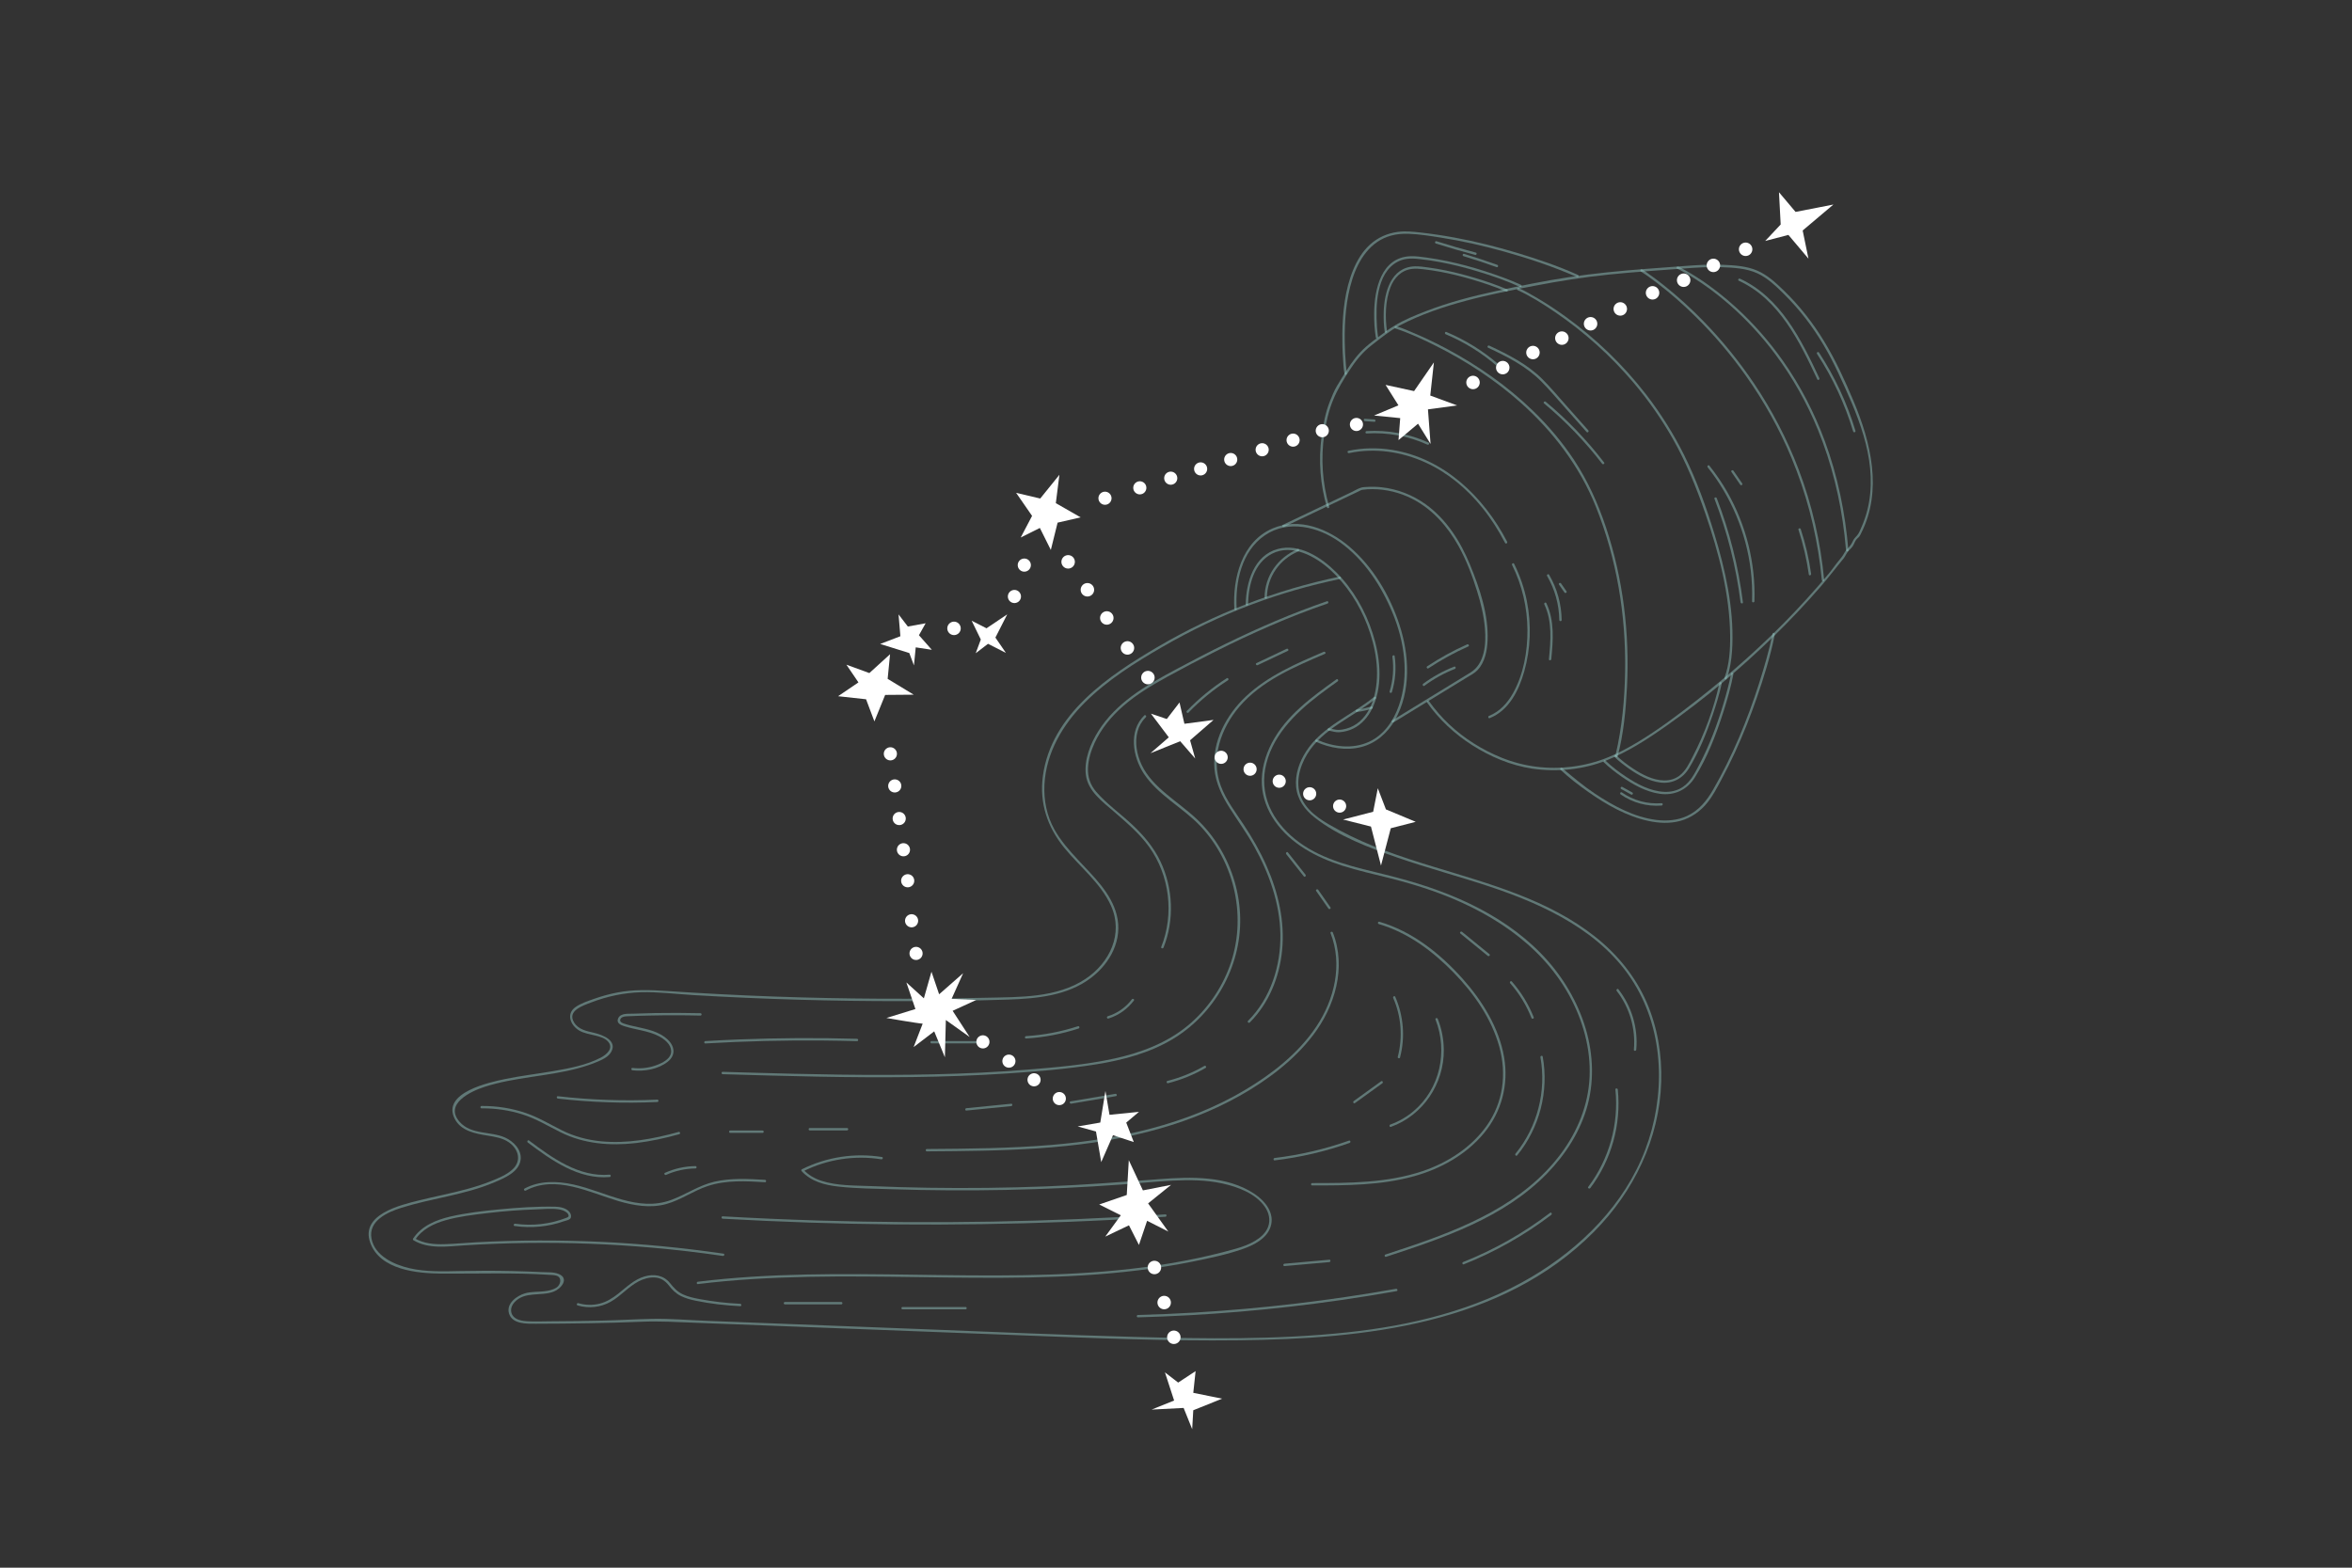 <?xml version="1.0" encoding="UTF-8"?>
<svg id="object" xmlns="http://www.w3.org/2000/svg" viewBox="0 0 1200 800">
  <rect x="0" y="0" width="1200" height="800" fill="#333333" stroke="none"/>
  <defs>
    <style>
      .cls-1 {
        fill: #fff;
      }

      .cls-2 {
        fill: #a1d9d4;
        opacity: .42;
      }
    </style>
  </defs>
  <g>
    <path class="cls-2" d="m636.78,308.44c.15-9.66,2.95-21.17,12.3-25.92,10.23-5.2,22.15,1.43,29.72,8.36,8.38,7.67,14.69,17.52,18.77,28.09,4.35,11.27,6.62,24.04,3.66,35.95-1.23,4.94-3.59,9.78-7.46,13.19-1.99,1.76-4.37,3.06-6.94,3.75-1.3.35-2.7.61-4.05.61-1.59,0-3.13-.56-4.68-.84-.76-.13-1.09,1.03-.32,1.17,1.34.24,2.66.67,4.02.82,1.24.14,2.51-.02,3.73-.23,2.29-.4,4.51-1.24,6.49-2.47,4.04-2.51,6.93-6.49,8.76-10.83,4.87-11.51,3.28-25.19-.41-36.79-3.69-11.6-9.93-22.55-18.55-31.2-7.49-7.52-18.78-14.97-29.91-11.95-12.18,3.31-16.18,17.1-16.34,28.29-.01.78,1.2.78,1.21,0h0Z"/>
    <path class="cls-2" d="m630.96,310.76c-.81-13.59,2.4-29.44,14.39-37.59,11.92-8.11,27.31-4.37,38.27,3.51,12.31,8.84,21.02,22.07,26.79,35.91,6.2,14.88,8.69,32.07,3.27,47.57-2.69,7.69-7.64,14.91-15.23,18.4-8.41,3.86-18.27,2.61-26.5-1.09-.7-.32-1.32.73-.61,1.04,7.26,3.26,15.53,4.7,23.34,2.66,7.41-1.94,13.24-7.12,17-13.68,8.39-14.66,7.4-33.2,2.3-48.76-4.9-14.97-13.52-29.57-25.59-39.84-10.58-9-25.58-15.07-39.16-9.22-15.72,6.76-20.4,25.51-19.48,41.1.05.77,1.26.78,1.21,0h0Z"/>
    <path class="cls-2" d="m692.25,363.34c2.63-.33,5.18-.89,7.72-1.66.74-.23.43-1.39-.32-1.17-2.43.74-4.87,1.3-7.4,1.62-.76.09-.77,1.31,0,1.21h0Z"/>
    <path class="cls-2" d="m662.12,280.22c-10.12,4.22-16.82,13.65-16.94,24.68,0,.78,1.2.78,1.21,0,.12-10.45,6.44-19.51,16.05-23.52.71-.3.4-1.47-.32-1.17h0Z"/>
    <path class="cls-2" d="m655.17,268.86c12.7-6.05,25.4-12.1,38.1-18.15.5-.24,1.02-.57,1.55-.74-.34.11.4-.04.51-.05,1.54-.23,3.35-.32,5-.31,6.98.03,13.94,1.77,20.15,4.93,10.27,5.23,18.08,14.1,23.63,24.06,4.06,7.29,7.06,15.21,9.53,23.17,1.91,6.14,3.44,12.47,3.97,18.89.66,7.93-.04,18.04-7.36,22.52-12.92,7.91-25.84,15.82-38.76,23.74-.39.24-.78.48-1.16.71-.66.41-.06,1.45.61,1.04,12.56-7.69,25.12-15.38,37.68-23.08,1.83-1.12,3.85-2.12,5.32-3.72,3.64-3.96,4.79-9.73,5.02-14.93.58-13.26-4.02-26.72-8.97-38.8-4.88-11.92-12.06-23.24-22.66-30.84-6.6-4.73-14.33-7.75-22.41-8.64-2.48-.27-4.99-.35-7.49-.17-.98.07-2.12.07-3.07.37-1.61.5-3.18,1.51-4.7,2.23-3.92,1.87-7.83,3.73-11.75,5.6-7.34,3.5-14.68,6.99-22.03,10.49-.45.21-.89.42-1.34.64-.7.33-.09,1.38.61,1.04h0Z"/>
    <path class="cls-2" d="m728.05,358.45c6.13,8.63,13.92,15.96,22.83,21.67,9.35,5.99,19.97,10.52,31,12.13,12.47,1.82,25.77.51,37.52-4.12,11.04-4.36,21.02-10.83,30.68-17.64,19.39-13.65,37.75-29.1,54.74-45.64,8.43-8.21,16.51-16.77,24.22-25.65,3.98-4.58,7.57-9.4,11.45-14.06.88-1.06,1.3-2.22,2.1-3.32.8-1.1,1.89-1.94,2.66-3.05.7-1.03,1.02-2.27,1.74-3.28.47-.66,1.19-1.1,1.67-1.74.4-.54.69-1.23.99-1.83,10.87-21.67,4.91-46.1-3.99-67.31-4.35-10.35-9.08-20.7-14.9-30.31-5.74-9.48-12.61-18.27-20.58-25.98-4.08-3.95-8.3-7.91-13.58-10.2-5.41-2.36-11.56-2.73-17.38-2.98-6.69-.29-13.33.12-20,.62-6.53.49-13.06.95-19.59,1.46-13.14,1.02-26.26,2.26-39.3,4.24-12.52,1.9-25.01,4.46-37.39,7.15-11.92,2.59-23.75,5.68-35.15,10.07-5.59,2.16-11.33,4.47-16.46,7.6-2.6,1.58-5.05,3.38-7.46,5.23-2.31,1.76-4.69,3.47-6.88,5.39-4.1,3.61-7.36,7.98-10.25,12.59-1.58,2.53-3.22,5.06-4.71,7.64-1.39,2.39-2.43,5-3.46,7.56-2.26,5.58-3.45,11.85-4.26,17.79-.84,6.24-1.04,12.56-.55,18.83.47,5.95,1.56,11.84,3.23,17.58.22.75,1.38.43,1.17-.32-3.49-12-4.34-24.67-2.5-37.03.89-5.96,2.25-12.02,4.56-17.59,2.22-5.35,5.21-10.19,8.35-15.06,3.08-4.79,6.7-9.23,11.23-12.72,4.6-3.55,9.16-7.36,14.32-10.08,10.6-5.57,22.13-9.46,33.67-12.57,11.56-3.12,23.32-5.41,35.07-7.67,12.63-2.43,25.25-4.43,38.05-5.74,12.65-1.3,25.34-2.15,38.03-3.09,6.47-.48,12.91-.9,19.4-.67,6.14.22,12.68.54,18.34,3.16,5.24,2.43,9.5,6.58,13.56,10.59,3.97,3.93,7.68,8.13,11.09,12.55,6.5,8.45,11.9,17.7,16.41,27.36,9.54,20.45,19.89,43.15,15.83,66.31-.49,2.8-1.19,5.57-2.11,8.26-.5,1.46-1.06,2.9-1.68,4.31-.64,1.45-1.27,3.19-2.32,4.4-.82.95-1.53,1.52-2.05,2.67-.61,1.33-1.28,2.45-2.31,3.51-.8.82-1.58,1.69-2.12,2.71-.73,1.35-1.57,2.44-2.57,3.62-1.9,2.22-3.48,4.68-5.35,6.91-1.88,2.24-3.78,4.47-5.71,6.67-3.78,4.33-7.65,8.58-11.6,12.75-15.61,16.47-32.61,31.56-50.48,45.54-9.45,7.39-19.11,14.61-29.37,20.84-4.92,2.98-10.01,5.7-15.33,7.9-5.91,2.45-12.14,4.02-18.49,4.83-12.24,1.57-24.51.03-35.95-4.59-9.87-3.99-19.05-9.74-26.8-17.04-3.78-3.57-7.2-7.5-10.21-11.73-.45-.63-1.5-.03-1.04.61h0Z"/>
    <path class="cls-2" d="m707.66,168.99c-1.03-6.94-.9-15.54,1.74-22.37,1.91-4.95,5.66-8.79,11.11-9.41,1.83-.21,3.64-.04,5.46.16,2.98.33,5.94.78,8.88,1.33,5.17.96,10.28,2.21,15.33,3.68,6.13,1.78,12.42,3.84,18.21,6.34.71.31,1.32-.74.61-1.04-5.07-2.19-10.34-3.98-15.62-5.6-5.2-1.6-10.47-2.98-15.8-4.07-2.9-.59-5.83-1.1-8.76-1.49-2.31-.31-4.67-.68-7.01-.6-12.23.42-15.55,13.3-15.83,23.41-.09,3.33.02,6.71.51,10.01.11.77,1.28.44,1.17-.32h0Z"/>
    <path class="cls-2" d="m776.06,145.36c-6-2.75-12.28-4.98-18.56-7-6.26-2.01-12.61-3.74-19.05-5.09-3.55-.74-7.12-1.36-10.71-1.85-2.69-.36-5.44-.78-8.16-.67-14.98.59-18.39,17.01-18.48,29.16-.03,4.1.18,8.26.84,12.31.12.77,1.29.44,1.17-.32-.51-3.14-.71-6.36-.78-9.54-.14-6.13.28-12.47,2.33-18.3,2.13-6.05,6.43-11,13.04-11.94,2.11-.3,4.21-.16,6.32.06,3.67.38,7.32.94,10.95,1.62,6.33,1.19,12.59,2.77,18.75,4.64,7.36,2.22,14.73,4.75,21.72,7.95.7.32,1.32-.72.61-1.04h0Z"/>
    <path class="cls-2" d="m687.14,190.5c.01.09,0,.02-.02-.19-.04-.32-.08-.63-.11-.95-.13-1.11-.24-2.23-.33-3.34-.34-3.88-.53-7.78-.58-11.68-.14-10.69.64-21.66,3.88-31.91,3.13-9.88,9.22-19.35,19.76-22.2,2.9-.79,5.91-1.04,8.9-.93,5.54.21,11.12,1.1,16.58,1.97,10.96,1.73,21.79,4.18,32.47,7.18,12.32,3.46,24.56,7.54,36.3,12.67.17.08.35.15.52.23.7.32,1.32-.72.61-1.04-9.94-4.5-20.4-8.03-30.83-11.19-10.53-3.19-21.23-5.86-32.06-7.86-5.92-1.09-11.87-1.99-17.85-2.65-3.78-.42-7.52-.76-11.3-.26-5.26.69-10.16,2.88-14.09,6.45-3.86,3.51-6.6,8.09-8.58,12.88-4.23,10.23-5.39,21.66-5.54,32.64-.06,4.44.07,8.88.39,13.31.16,2.23.24,4.56.65,6.77.03.14.04.29.06.44.11.77,1.27.44,1.17-.32h0Z"/>
    <path class="cls-2" d="m823.69,386.24c2.31,2.24,4.9,4.25,7.53,6.09,4.71,3.28,10.1,6.28,15.88,7,6.21.78,11.47-2.04,14.68-7.36,5.09-8.43,8.87-17.73,12.02-27.04,1.78-5.27,3.43-10.64,4.63-16.08.17-.76-1-1.08-1.17-.32-2.82,12.89-7.51,25.74-13.56,37.44-1.83,3.54-3.66,7.51-6.96,9.95-2.24,1.65-4.95,2.39-7.71,2.34-5.72-.11-11.19-2.99-15.86-6.07-3.04-2.01-6.01-4.26-8.63-6.81-.56-.54-1.42.31-.86.86h0Z"/>
    <path class="cls-2" d="m818.29,389.03c2.81,2.69,5.93,5.11,9.12,7.33,5.78,4.03,12.36,7.72,19.43,8.72,7.38,1.04,13.89-1.97,17.86-8.31,6.35-10.13,10.8-21.69,14.44-33.03,2.07-6.46,3.97-13.05,5.25-19.72.15-.76-1.02-1.09-1.17-.32-.95,4.97-2.29,9.88-3.71,14.73-3.22,10.96-7.27,21.74-12.57,31.87-2.16,4.14-4.36,8.61-8.35,11.29-2.82,1.9-6.15,2.64-9.52,2.49-6.99-.32-13.65-3.86-19.38-7.64-3.71-2.45-7.33-5.19-10.54-8.27-.56-.54-1.42.32-.86.86h0Z"/>
    <path class="cls-2" d="m796.2,392.84c4.39,4.13,9.24,7.84,14.16,11.3,9.26,6.5,19.6,12.43,30.77,14.81,5.3,1.13,10.88,1.4,16.15-.04,5.57-1.52,10.35-4.94,13.93-9.44,2.73-3.44,4.78-7.39,6.85-11.24,2.59-4.8,5.02-9.7,7.3-14.66,4.09-8.92,7.71-18.06,10.92-27.34,3.61-10.46,6.95-21.18,9.15-32.05.03-.16.07-.33.1-.49.15-.76-1.01-1.09-1.17-.32-1.72,8.55-4.21,17-6.85,25.31-6,18.81-13.63,37.2-23.49,54.33-3.23,5.61-7.29,10.61-13.28,13.38-4.89,2.26-10.4,2.69-15.7,2.02-11.25-1.42-21.8-7.11-31.12-13.29-5.89-3.91-11.19-8.41-16.62-12.9-.08-.07-.16-.15-.24-.23-.57-.53-1.42.32-.86.86h0Z"/>
    <path class="cls-2" d="m711.95,167.63c7.1,2.32,13.98,5.53,20.64,8.87,15.53,7.78,30.22,17.41,43.22,28.95,16.5,14.64,30.15,32.53,38.39,53.09,10.65,26.6,15.39,55.37,14.94,83.96-.22,14.28-1.57,28.7-4.84,42.63-.05.2-.1.39-.15.58-.2.75.97,1.07,1.17.32,3.04-11.47,4.18-23.67,4.77-35.48,1.38-27.49-1.99-55.34-10.73-81.48-4.04-12.08-9.22-23.64-16.24-34.3-5.96-9.04-12.98-17.36-20.74-24.9-13.17-12.8-28.39-23.45-44.59-32.06-5.46-2.9-11.05-5.58-16.75-7.98-2.72-1.15-5.51-2.43-8.35-3.24-.13-.04-.26-.09-.39-.13-.74-.24-1.06.93-.32,1.17h0Z"/>
    <path class="cls-2" d="m774.32,148.08c6.68,3.03,13,7.07,19.05,11.18,14.88,10.11,28.4,22.26,40.03,35.98,7.54,8.9,14.27,18.49,20.04,28.63,6.89,12.13,12.1,25.02,16.63,38.2,6.83,19.88,12.39,40.92,12.65,62.08.09,7.23-.36,14.71-2.81,21.57-.06.16.05-.1-.05.11-.33.7.71,1.32,1.04.61.62-1.33.99-2.79,1.33-4.21,1.02-4.26,1.46-8.67,1.63-13.05.72-19.19-3.63-38.55-9.18-56.79-4.16-13.66-9.02-27.27-15.38-40.07-5.43-10.93-11.95-21.29-19.4-30.95-11.72-15.19-25.7-28.63-41.25-39.87-5.03-3.64-10.23-7.05-15.61-10.15-2.52-1.45-5.08-2.94-7.73-4.13-.12-.05-.24-.11-.36-.17-.7-.32-1.32.72-.61,1.04h0Z"/>
    <path class="cls-2" d="m837.19,138.58c2.83,1.75,5.52,3.76,8.17,5.77,7.11,5.41,13.81,11.36,20.15,17.64,9.22,9.15,17.66,19.09,25.18,29.68,9.32,13.14,17.24,27.31,23.42,42.19,7.25,17.45,12.14,35.87,14.55,54.62.32,2.52.6,5.04.84,7.56.07.77,1.28.78,1.21,0-1.83-19.31-6.14-38.35-13.04-56.49-5.85-15.38-13.48-30.06-22.65-43.72-7.52-11.2-16.04-21.73-25.42-31.42-6.7-6.93-13.84-13.45-21.42-19.4-2.28-1.79-4.59-3.53-6.96-5.19-1.02-.72-2.13-1.7-3.28-2.2-.05-.02-.09-.06-.14-.09-.66-.41-1.27.64-.61,1.04h0Z"/>
    <path class="cls-2" d="m855.7,137.11c2.66,1.21,5.21,2.74,7.69,4.27,6.67,4.11,12.96,8.85,18.86,14,8.71,7.6,16.6,16.15,23.52,25.41,8.86,11.86,16.16,24.87,21.76,38.57,7.01,17.15,11.41,35.31,13.55,53.7.3,2.58.56,5.16.77,7.75.06.77,1.28.78,1.21,0-1.6-19.02-5.42-37.88-12.05-55.8-5.31-14.38-12.38-28.11-21.19-40.66-6.92-9.86-14.88-19.01-23.76-27.15-6.23-5.72-12.92-10.98-20.03-15.56-2.14-1.38-4.32-2.69-6.55-3.91-.97-.53-2-1.22-3.06-1.58-.05-.02-.09-.04-.13-.06-.7-.32-1.32.72-.61,1.04h0Z"/>
    <path class="cls-2" d="m683.4,294.27c-32.48,6.78-63.59,18.81-92.24,35.56-25.49,14.89-54.93,34.57-59.1,66.39-1.78,13.57,2.31,25.77,10.83,36.28,7.91,9.76,18.59,17.98,23.9,29.61,6.55,14.37-.6,29.3-13.15,37.55-14.61,9.6-33.41,9.12-50.2,9.49-36.23.81-72.48.69-108.69-.61-18.27-.66-36.52-1.61-54.76-2.84-8.49-.57-16.66-.83-25.07.79-3.9.75-7.75,1.8-11.5,3.12-3.26,1.15-7.17,2.38-9.97,4.44-4.66,3.44-2.38,9.08,1.87,11.72,2.63,1.63,5.8,1.98,8.74,2.75,2.06.54,4.46,1.21,5.98,2.8,3.34,3.49-.49,6.8-3.49,8.38-7.36,3.86-16.15,5.5-24.27,6.9-8.14,1.4-16.36,2.35-24.46,4.02-8.02,1.66-32.76,6.96-25.78,20.4,3.22,6.2,10.56,7.49,16.77,8.49,3.75.6,7.66,1.22,10.85,3.45,4.88,3.41,6.58,9.38,1.88,13.75-3.06,2.85-7.39,4.57-11.2,6.1-4,1.61-8.11,2.9-12.27,4.03-8.02,2.18-16.2,3.73-24.26,5.73-9.67,2.4-30.04,7.17-24.92,21.6,4.93,13.9,24.03,15.69,36.41,15.76,18.36.11,36.65-.58,55,.63,1.18.08,2.38.09,3.53.41,3.1.87,2.27,4.79-.06,6.2-1.81,1.1-3.95,1.52-6.02,1.77-3.24.39-6.63.14-9.8,1.03-4.19,1.18-9.74,5.17-8.28,10.22,1.63,5.63,9.09,5.33,13.68,5.32,9.03-.02,18.07-.09,27.1-.25,8.88-.15,17.76-.39,26.64-.76,9.37-.4,18.72.17,28.09.53,18.37.71,36.73,1.41,55.1,2.12,36.67,1.41,73.35,2.83,110.02,4.24,37.36,1.43,74.74,3.02,112.14,2.56,63.45-.77,133.72-7.85,180.83-55.38,20.33-20.52,33.39-47.4,34.29-76.5.43-13.83-1.9-27.81-7.41-40.53-5.72-13.2-14.91-24.47-26.13-33.39-24.02-19.1-54.17-27.14-82.98-35.95-16.33-5-32.67-10.41-47.74-18.56-7.05-3.81-15.28-8.2-18.99-15.68-3.71-7.48-1.55-16.24,2.59-23.06,8.02-13.21,23.45-18.9,34.98-28.37.6-.49-.26-1.35-.86-.86-11.38,9.35-26.42,14.97-34.64,27.77-3.41,5.31-5.7,11.68-5.1,18.06.61,6.49,4.36,11.66,9.36,15.61,12.22,9.67,28.02,15.57,42.6,20.62,15.48,5.35,31.32,9.55,46.86,14.72,28.11,9.36,57.5,23.14,73.6,49.3,15.58,25.31,16.05,57.79,5.66,85.11-10.57,27.8-32.69,49.84-57.95,64.78-28.6,16.92-61.4,24.82-94.19,28.3-35.89,3.81-72.27,3.26-108.3,2.3-36.76-.98-73.5-2.62-110.24-4.04-36.15-1.39-72.3-2.79-108.45-4.18-9.05-.35-18.23-1.18-27.28-1-8.59.17-17.18.71-25.78.9-8.91.2-17.82.31-26.73.35-3.71.02-7.46.19-11.16,0-2-.11-4.19-.35-5.95-1.39-3.27-1.94-3.29-5.58-.93-8.22,5.29-5.91,13.54-2.98,20.16-5.56,3.75-1.46,8.05-6.7,2.5-8.98-2.62-1.08-5.86-.82-8.61-.95-5.13-.25-10.27-.44-15.41-.55-8.94-.2-17.87-.18-26.81.01-8.42.18-17.01.46-25.28-1.44-7.81-1.79-17.73-6.28-19.4-15.11-1.73-9.17,8.27-13.54,15.31-15.75,7.76-2.44,15.73-4.07,23.65-5.87,8.05-1.84,16.1-3.86,23.71-7.1,5.08-2.16,12.68-5.23,13.42-11.61.59-5.09-3.69-9.36-7.99-11.27-7.46-3.3-17.22-1.29-23.11-7.95-8.13-9.2,5.76-15.67,12.77-17.93,7.67-2.47,15.64-3.78,23.59-4.99,7.96-1.21,15.96-2.31,23.75-4.38,3.64-.97,7.24-2.14,10.7-3.64,2.45-1.06,5.28-2.48,6.59-4.97,2.98-5.65-4.42-8.48-8.57-9.49-3.9-.94-8.16-1.62-10.46-5.34-3.71-6.01,4.53-8.61,8.7-10.22,8.05-3.1,16.65-4.95,25.27-5.21,8.96-.27,18.04.92,26.97,1.45,35.44,2.11,70.93,3.13,106.43,3.09,18.04-.02,36.11-.18,54.14-.8,14.57-.5,30.26-1.97,42.26-11.11,9.89-7.53,16.25-19.57,13.07-32.09-2.87-11.3-12-19.78-19.65-28.02-4.47-4.81-8.89-9.78-12.11-15.54-3.9-6.96-5.5-14.89-5.11-22.83.79-16.3,9.34-30.78,20.69-42.07,11.4-11.34,25.33-20.1,39.18-28.13,14.52-8.42,29.7-15.72,45.4-21.65,14.82-5.6,30.06-9.97,45.57-13.21.76-.16.44-1.33-.32-1.17h0Z"/>
    <path class="cls-2" d="m737.61,170.57c9.5,4,18.33,9.48,26.13,16.22.59.51,1.45-.35.86-.86-7.97-6.88-16.96-12.45-26.66-16.53-.72-.3-1.03.87-.32,1.17h0Z"/>
    <path class="cls-2" d="m759.22,177.43c9.86,4.65,19.52,9.49,27.27,17.34,3.91,3.96,7.51,8.23,11.21,12.39,3.93,4.43,7.86,8.86,11.79,13.29.52.58,1.37-.27.86-.86-3.93-4.43-7.86-8.86-11.79-13.29-3.81-4.3-7.53-8.72-11.59-12.78-7.73-7.72-17.35-12.53-27.13-17.14-.7-.33-1.31.71-.61,1.04h0Z"/>
    <path class="cls-2" d="m787.78,205.87c10.97,9.13,20.92,19.44,29.61,30.75.47.61,1.52,0,1.04-.61-8.76-11.4-18.75-21.8-29.8-31-.59-.49-1.45.36-.86.86h0Z"/>
    <path class="cls-2" d="m760.05,366.47c9.9-3.93,14.94-14.27,17.66-23.95,3.25-11.55,3.64-23.86,1.33-35.63-1.31-6.65-3.51-13.09-6.52-19.16-.35-.7-1.39-.09-1.04.61,5.13,10.34,7.79,21.81,7.83,33.35.04,10.84-2,22.48-7.36,32.03-2.8,5-6.79,9.43-12.22,11.58-.72.28-.4,1.45.32,1.17h0Z"/>
    <path class="cls-2" d="m768.95,276.45c-11.94-23.05-32.38-42.68-58.8-46.89-7.37-1.17-14.89-1.05-22.19.5-.76.16-.44,1.33.32,1.17,13.13-2.8,26.93-.74,39.07,4.81,11.38,5.2,21.14,13.41,28.96,23.11,4.48,5.55,8.31,11.59,11.59,17.92.36.69,1.4.08,1.04-.61h0Z"/>
    <path class="cls-2" d="m697.26,221.2c10.64-.65,21.31,1.29,31.02,5.71.7.32,1.32-.72.61-1.04-9.91-4.51-20.76-6.54-31.63-5.87-.77.05-.78,1.26,0,1.21h0Z"/>
    <path class="cls-2" d="m696.41,214.91c1.6.11,3.19.23,4.79.34.78.06.77-1.15,0-1.21-1.6-.11-3.19-.23-4.79-.34-.78-.06-.77,1.15,0,1.21h0Z"/>
    <path class="cls-2" d="m787.92,308.42c4.14,8.72,3.25,18.65,2.34,27.96-.08.77,1.13.77,1.21,0,.93-9.57,1.74-19.63-2.51-28.58-.33-.7-1.38-.09-1.04.61h0Z"/>
    <path class="cls-2" d="m789.33,293.93c3.98,6.84,6.11,14.54,6.23,22.45.01.78,1.22.78,1.21,0-.12-8.11-2.31-16.04-6.39-23.06-.39-.67-1.44-.06-1.04.61h0Z"/>
    <path class="cls-2" d="m795.42,298.34c.92,1.33,1.84,2.66,2.76,3.99.44.64,1.49.03,1.04-.61-.92-1.33-1.84-2.66-2.76-3.99-.44-.64-1.49-.03-1.04.61h0Z"/>
    <path class="cls-2" d="m726.73,349.97c4.79-3.55,10-6.45,15.56-8.62.72-.28.41-1.45-.32-1.17-5.66,2.2-10.97,5.12-15.85,8.74-.62.46-.02,1.51.61,1.04h0Z"/>
    <path class="cls-2" d="m728.78,341.05c6.47-4.29,13.27-8.02,20.36-11.17.71-.32.1-1.36-.61-1.04-7.09,3.15-13.89,6.89-20.36,11.17-.65.43-.04,1.48.61,1.04h0Z"/>
    <path class="cls-2" d="m710.4,335.16c.82,5.94.33,11.94-1.4,17.68-.23.75.94,1.07,1.17.32,1.8-5.96,2.26-12.16,1.4-18.32-.11-.77-1.27-.44-1.17.32h0Z"/>
    <path class="cls-2" d="m874.73,254.56c6.55,16.99,11.04,34.73,13.32,52.8.1.76,1.31.77,1.21,0-2.3-18.18-6.77-36.02-13.36-53.12-.28-.72-1.45-.41-1.17.32h0Z"/>
    <path class="cls-2" d="m895.12,306.8c.64-19.38-4.22-38.81-13.81-55.66-2.7-4.74-5.79-9.25-9.19-13.52-.49-.61-1.34.25-.86.86,11.98,14.99,19.64,33.35,21.96,52.39.64,5.28.87,10.61.69,15.93-.03.78,1.18.78,1.21,0h0Z"/>
    <path class="cls-2" d="m883.38,240.83c1.49,2.17,2.98,4.34,4.48,6.5.44.64,1.49.03,1.04-.61-1.49-2.17-2.98-4.34-4.48-6.5-.44-.64-1.49-.03-1.04.61h0Z"/>
    <path class="cls-2" d="m924.04,292.85c-1.09-7.75-2.86-15.38-5.29-22.83-.24-.74-1.41-.42-1.17.32,2.43,7.44,4.2,15.07,5.29,22.83.11.77,1.27.44,1.17-.32h0Z"/>
    <path class="cls-2" d="m887.15,143.26c20.57,9.51,30.91,30.87,40.04,50.32.33.7,1.37.09,1.04-.61-9.21-19.62-19.72-41.16-40.47-50.75-.7-.32-1.32.72-.61,1.04h0Z"/>
    <path class="cls-2" d="m927.03,180.54c8.01,12.26,14.23,25.61,18.46,39.63.22.74,1.39.43,1.17-.32-4.26-14.12-10.52-27.57-18.58-39.92-.42-.65-1.47-.04-1.04.61h0Z"/>
    <path class="cls-2" d="m732.58,124.27c6.63,2.1,13.32,4.04,20.05,5.8.75.2,1.08-.97.32-1.17-6.73-1.77-13.41-3.7-20.05-5.8-.74-.24-1.06.93-.32,1.17h0Z"/>
    <path class="cls-2" d="m746.68,130.72c5.69,1.73,11.33,3.59,16.92,5.6.73.26,1.05-.91.32-1.17-5.59-2-11.24-3.87-16.92-5.6-.75-.23-1.07.94-.32,1.17h0Z"/>
    <path class="cls-2" d="m827.14,402.64l5.07,2.82c.68.38,1.29-.67.61-1.04-1.69-.94-3.38-1.88-5.07-2.82-.68-.38-1.29.67-.61,1.04h0Z"/>
    <path class="cls-2" d="m826.87,405.41c6.09,4.24,13.49,6.25,20.88,5.67.77-.06.78-1.27,0-1.21-7.21.57-14.34-1.37-20.27-5.5-.64-.45-1.25.6-.61,1.04h0Z"/>
    <path class="cls-2" d="m677.01,306.82c-17.69,6.07-34.88,13.51-51.68,21.73-8.38,4.1-16.67,8.39-24.89,12.8-7.92,4.25-15.86,8.57-23.08,13.96-6.57,4.9-12.52,10.7-16.91,17.66-4.1,6.5-7.42,14.74-6.42,22.56,1.05,8.17,8.34,13.46,14.13,18.49,6.41,5.57,13.04,11.12,18.05,18.05,10.56,14.6,12.91,34.44,6.26,51.15-.29.72.88,1.04,1.17.32,5.59-14.05,4.9-30.26-1.56-43.91-3.46-7.32-8.67-13.43-14.55-18.92-5.97-5.58-12.84-10.44-18.21-16.62-3.03-3.49-4.43-7.58-4.23-12.19.19-4.39,1.55-8.77,3.37-12.74,3.33-7.26,8.52-13.53,14.5-18.77,6.86-6.01,14.74-10.7,22.7-15.08,7.96-4.37,16.01-8.59,24.12-12.67,18.65-9.38,37.77-17.87,57.53-24.65.73-.25.42-1.42-.32-1.17h0Z"/>
    <path class="cls-2" d="m583.76,365.14c-8.03,7.94-5.86,21.06-.16,29.69,7.29,11.02,19.77,17.17,28.72,26.62,17.91,18.88,23.99,47.22,15.03,71.68-4.3,11.73-11.74,22.31-21.37,30.27-10.7,8.85-23.93,13.81-37.36,16.76-14.6,3.21-29.66,4.5-44.53,5.69-15.88,1.28-31.8,2.02-47.72,2.38-31.9.74-63.8,0-95.68-.92-3.98-.11-7.97-.23-11.95-.35-.78-.02-.78,1.19,0,1.21,32.28.95,64.58,1.89,96.88,1.46,16.13-.21,32.25-.77,48.35-1.84,15.1-1,30.29-2.24,45.24-4.64,13.55-2.18,27.13-5.73,39-12.82,10.61-6.33,19.39-15.53,25.43-26.3,6.04-10.76,9.32-23.04,9.11-35.4-.21-12.62-3.88-25.15-10.39-35.96-3.27-5.43-7.27-10.45-11.89-14.79-4.87-4.57-10.34-8.42-15.44-12.72-4.98-4.19-9.77-8.89-12.57-14.86-2.45-5.21-3.61-11.41-2.08-17.04.75-2.78,2.19-5.25,4.24-7.28.55-.55-.3-1.4-.86-.86h0Z"/>
    <path class="cls-2" d="m359.88,532.48c20.07-1.17,40.17-1.68,60.27-1.49,5.7.05,11.4.16,17.1.32.78.02.78-1.19,0-1.21-20.09-.57-40.2-.46-60.28.33-5.7.22-11.39.51-17.08.84-.77.05-.78,1.26,0,1.21h0Z"/>
    <path class="cls-2" d="m356.04,655.27c37.5-4.6,75.35-4.07,113.05-3.54,37.34.52,74.86,1.09,111.99-3.51,9.16-1.13,18.29-2.58,27.34-4.41,8.56-1.73,17.33-3.54,25.58-6.42,5.65-1.97,12.19-5.21,14.24-11.29,2.35-6.98-2.79-13.3-8.29-16.93-14.01-9.25-32.24-8.67-48.26-7.46-19.36,1.47-38.68,2.97-58.08,3.72-19.98.77-39.98,1-59.97.69-9.79-.15-19.59-.43-29.38-.85-8.31-.35-17.2-.1-25.19-2.71-3.53-1.15-6.73-3-9.22-5.77-.04.32-.08.63-.12.95,12.29-6.14,26.35-8.31,39.92-6.14.76.12,1.09-1.04.32-1.17-13.91-2.22-28.25-.03-40.85,6.26-.37.18-.37.68-.12.95,4.79,5.32,11.9,7.12,18.76,7.88,9.03,1,18.23,1.06,27.3,1.35,19.38.63,38.78.74,58.17.35,19.59-.39,39.17-1.31,58.71-2.74,8.84-.65,17.66-1.57,26.51-2.01,8.47-.42,17.07-.36,25.38,1.49,7.71,1.71,16.65,5.03,21.41,11.73,2.16,3.05,3.09,6.84,1.73,10.43-1.18,3.12-3.84,5.41-6.63,7.08-3.02,1.81-6.36,3.03-9.74,3.99-4.35,1.25-8.73,2.37-13.13,3.4-8.94,2.1-17.98,3.79-27.07,5.15-36.35,5.42-73.23,5.39-109.9,4.93-36.97-.46-74.05-1.45-110.92,1.94-4.52.42-9.02.9-13.52,1.45-.76.09-.77,1.3,0,1.21h0Z"/>
    <path class="cls-2" d="m594.58,619.7c-29.39,1.93-58.82,3.17-88.27,3.7-29.35.52-58.71.34-88.05-.54-16.52-.5-33.04-1.22-49.54-2.16-.78-.04-.78,1.17,0,1.21,29.41,1.67,58.85,2.65,88.3,2.92,29.35.26,58.71-.18,88.04-1.32,16.52-.64,33.02-1.51,49.52-2.6.77-.05.78-1.26,0-1.21h0Z"/>
    <path class="cls-2" d="m472.91,587.55c37.68-.27,75.9-.54,112.63-9.95,16.3-4.17,32.22-10.11,46.9-18.37,14.11-7.94,27.66-18.04,37.53-31.01,11.17-14.68,17.04-34.53,10.06-52.33-.28-.72-1.45-.4-1.17.32,6.27,15.99,1.98,33.9-7.34,47.77-9.09,13.53-22.46,24-36.34,32.26-29.81,17.74-64.46,25.15-98.68,28.02-21.15,1.77-42.39,1.93-63.6,2.08-.78,0-.78,1.22,0,1.21h0Z"/>
    <path class="cls-2" d="m637.65,521.77c9.76-9.77,15.1-23.06,16.48-36.68,1.51-14.89-1.98-29.81-8-43.38-3.22-7.26-7.17-14.19-11.56-20.8-4.23-6.38-8.99-12.6-11.7-19.83-5.3-14.15.04-29.5,9.53-40.53,11.33-13.17,27.96-20.2,43.57-26.88.71-.31.1-1.35-.61-1.04-14.08,6.02-28.58,12.25-39.86,22.92-9.82,9.29-17.07,22.85-15.89,36.68.63,7.41,3.9,14.06,7.85,20.24,4.14,6.49,8.65,12.7,12.4,19.44,7.63,13.71,13.14,29.05,13.39,44.88.26,16.09-4.95,32.59-16.48,44.13-.55.55.3,1.41.86.86h0Z"/>
    <path class="cls-2" d="m606.39,363.62c6.05-6.26,12.78-11.78,20.11-16.47.65-.42.05-1.47-.61-1.04-7.41,4.75-14.24,10.34-20.35,16.66-.54.56.31,1.42.86.86h0Z"/>
    <path class="cls-2" d="m641.67,339.42c5.13-2.43,10.25-4.85,15.38-7.28.7-.33.09-1.38-.61-1.04-5.13,2.43-10.25,4.85-15.38,7.28-.7.33-.09,1.38.61,1.04h0Z"/>
    <path class="cls-2" d="m681.89,346.65c-12.54,8.99-25.7,18.46-33,32.47-3.4,6.53-5.48,13.88-5.08,21.29.36,6.65,2.77,13.01,6.55,18.47,8.18,11.79,21.16,18.6,34.52,22.88,7.88,2.52,15.96,4.3,23.98,6.31,7.43,1.86,14.79,4,22.02,6.54,28.11,9.9,55.02,26.59,69.73,53.33,6.96,12.66,11.03,27.09,10.4,41.6-.62,14.34-6.16,27.88-14.71,39.31-18.93,25.31-48.98,37.77-78.01,47.55-3.8,1.28-7.61,2.53-11.42,3.78-.74.24-.42,1.41.32,1.17,29.32-9.61,60.09-19.84,82.14-42.52,9.57-9.84,17.21-21.78,20.74-35.13,3.59-13.6,2.57-28.04-1.84-41.32-4.46-13.46-12.22-25.83-22.14-35.95-10.39-10.61-22.96-18.91-36.31-25.32-13.65-6.55-28.09-11.12-42.76-14.74-15.33-3.78-31.49-7.13-44.43-16.73-5.59-4.15-10.5-9.37-13.75-15.56-3.48-6.63-4.65-14.16-3.36-21.54,2.83-16.22,14.96-28.31,27.53-37.9,3.11-2.37,6.29-4.66,9.47-6.94.63-.45.02-1.5-.61-1.04h0Z"/>
    <path class="cls-2" d="m746.83,645.19c15.95-6.34,30.98-14.83,44.64-25.24.61-.47,0-1.52-.61-1.04-13.56,10.34-28.5,18.81-44.35,25.11-.71.28-.4,1.45.32,1.17h0Z"/>
    <path class="cls-2" d="m811.38,606.27c10.78-14.26,15.86-32.48,14.02-50.26-.08-.77-1.29-.77-1.21,0,1.81,17.6-3.19,35.53-13.86,49.65-.47.62.58,1.22,1.04.61h0Z"/>
    <path class="cls-2" d="m834.83,535.66c.99-11.02-2.32-22.09-9.11-30.82-.48-.61-1.33.25-.86.86,6.59,8.48,9.71,19.28,8.75,29.96-.07.78,1.14.77,1.21,0h0Z"/>
    <path class="cls-2" d="m703.45,471.55c14.84,4.32,27.49,13.8,38.16,24.74,10.39,10.64,19.36,23.47,23.36,37.94,3.82,13.86,1.94,28.4-6.44,40.23-7.87,11.1-20,18.9-32.78,23.19-18.08,6.06-37.4,6.08-56.25,6.08-.78,0-.78,1.21,0,1.21,17.4,0,35.13-.02,52.02-4.73,13.55-3.77,26.5-10.95,35.56-21.89,9.05-10.92,12.72-24.79,10.33-38.77-2.59-15.12-11.12-28.83-21.2-40.13-11.45-12.83-25.7-24.17-42.43-29.04-.75-.22-1.07.95-.32,1.17h0Z"/>
    <path class="cls-2" d="m650.34,592.15c13.03-1.57,25.85-4.54,38.23-8.91.73-.26.42-1.43-.32-1.17-12.27,4.33-24.98,7.31-37.91,8.86-.76.09-.77,1.3,0,1.21h0Z"/>
    <path class="cls-2" d="m709.67,575.04c16.4-5.91,27.12-21.98,26.97-39.32-.05-5.4-1.1-10.76-3.08-15.78-.28-.72-1.45-.4-1.17.32,6.42,16.32,2.31,35.39-11.23,46.8-3.5,2.95-7.51,5.26-11.82,6.81-.73.26-.41,1.43.32,1.17h0Z"/>
    <path class="cls-2" d="m691.29,562.92c4.66-3.37,9.32-6.74,13.98-10.11.62-.45.02-1.5-.61-1.04-4.66,3.37-9.32,6.74-13.98,10.11-.62.45-.02,1.5.61,1.04h0Z"/>
    <path class="cls-2" d="m714.31,539.62c2.69-10.29,1.81-21.22-2.45-30.96-.31-.71-1.35-.1-1.04.61,4.13,9.43,4.93,20.07,2.33,30.03-.2.75.97,1.08,1.17.32h0Z"/>
    <path class="cls-2" d="m712.24,657.69c-33.91,6.02-68.17,10.07-102.55,12.11-9.7.57-19.4.98-29.11,1.24-.78.02-.78,1.23,0,1.21,34.54-.91,69.02-3.83,103.21-8.76,9.61-1.39,19.21-2.93,28.77-4.63.76-.14.44-1.3-.32-1.17h0Z"/>
    <path class="cls-2" d="m655.35,646.09c7.62-.68,15.25-1.36,22.87-2.04.77-.07.78-1.28,0-1.21-7.62.68-15.25,1.36-22.87,2.04-.77.07-.78,1.28,0,1.21h0Z"/>
    <path class="cls-2" d="m774.07,589.59c11.42-13.94,16.25-32.65,13.03-50.38-.14-.76-1.3-.44-1.17.32,3.14,17.27-1.6,35.62-12.72,49.2-.49.6.36,1.46.86.86h0Z"/>
    <path class="cls-2" d="m782.52,519.13c-2.65-6.69-6.41-12.84-11.16-18.24-.51-.59-1.37.27-.86.86,4.6,5.24,8.27,11.22,10.84,17.71.28.71,1.45.4,1.17-.32h0Z"/>
    <path class="cls-2" d="m759.93,486.92c-4.66-3.8-9.31-7.6-13.97-11.39-.6-.49-1.46.36-.86.86,4.66,3.8,9.31,7.6,13.97,11.39.6.49,1.46-.36.86-.86h0Z"/>
    <path class="cls-2" d="m493.06,566.72c7.62-.76,15.24-1.52,22.86-2.27.77-.08.78-1.29,0-1.21-7.62.76-15.24,1.52-22.86,2.27-.77.08-.78,1.29,0,1.21h0Z"/>
    <path class="cls-2" d="m546.54,563.21c7.61-1.28,15.22-2.56,22.82-3.85.77-.13.44-1.3-.32-1.17-7.61,1.28-15.22,2.56-22.82,3.85-.77.13-.44,1.3.32,1.17h0Z"/>
    <path class="cls-2" d="m595.96,552.76c6.71-1.7,13.13-4.31,19.12-7.77.67-.39.07-1.43-.61-1.04-5.9,3.41-12.22,5.97-18.83,7.65-.75.19-.43,1.36.32,1.17h0Z"/>
    <path class="cls-2" d="m475.3,532.46h22.83c.78,0,.78-1.21,0-1.21h-22.83c-.78,0-.78,1.21,0,1.21h0Z"/>
    <path class="cls-2" d="m523.5,529.96c9.12-.56,18.12-2.27,26.81-5.1.74-.24.42-1.41-.32-1.17-8.59,2.8-17.47,4.5-26.48,5.05-.77.05-.78,1.26,0,1.21h0Z"/>
    <path class="cls-2" d="m565.51,519.77c5.22-1.64,9.71-4.82,13.01-9.19.47-.62-.58-1.22-1.04-.61-3.1,4.1-7.39,7.1-12.29,8.63-.74.23-.42,1.4.32,1.17h0Z"/>
    <path class="cls-2" d="m372.57,578.12h16.49c.78,0,.78-1.21,0-1.21h-16.49c-.78,0-.78,1.21,0,1.21h0Z"/>
    <path class="cls-2" d="m413.15,576.85h19.02c.78,0,.78-1.21,0-1.21h-19.02c-.78,0-.78,1.21,0,1.21h0Z"/>
    <path class="cls-2" d="m678.8,463.03c-2.08-2.98-4.16-5.97-6.24-8.95-.44-.63-1.49-.03-1.04.61,2.08,2.98,4.16,5.97,6.24,8.95.44.63,1.49.03,1.04-.61h0Z"/>
    <path class="cls-2" d="m666.08,446.36c-2.99-3.78-5.98-7.56-8.97-11.34-.48-.61-1.33.25-.86.86,2.99,3.78,5.98,7.56,8.97,11.34.48.61,1.33-.25.86-.86h0Z"/>
    <path class="cls-2" d="m369.11,639.75c-20.75-3.03-41.64-5.05-62.59-6.03-21.09-.98-42.23-.91-63.31.21-5.48.29-10.96.82-16.45.98-5.24.15-10.59-.29-15.19-3.02.07.28.14.55.22.83,3.54-5.45,9.52-8.33,15.6-10.04,6.97-1.96,14.31-2.81,21.48-3.66,8.26-.98,16.56-1.6,24.88-1.87,3.62-.12,7.56-.56,11.16-.03,1.26.19,2.58.55,3.66,1.24.52.33,1.04.75,1.32,1.31.57,1.14.01,1.43-.96,1.8-8.26,3.23-17.3,4.24-26.07,3-.76-.11-1.09,1.06-.32,1.17,8.45,1.19,17.11.42,25.18-2.43,1.09-.38,3.25-.66,3.56-1.95.26-1.1-.21-2.26-.96-3.05-1.73-1.83-4.64-2.38-7.06-2.43-9.48-.18-19.05.46-28.48,1.38-8.38.82-16.9,1.76-25.11,3.68-7.29,1.71-14.68,4.75-18.92,11.26-.18.28-.05.67.22.83,7.81,4.64,17.41,3.11,26.02,2.57,10.59-.67,21.19-1.07,31.79-1.21,21.31-.28,42.63.52,63.86,2.39,12.09,1.06,24.15,2.48,36.16,4.23.76.11,1.09-1.05.32-1.17h0Z"/>
    <path class="cls-2" d="m268.25,607.56c15.19-8.15,32.42.96,47.25,5.34,7.87,2.32,16.28,3.76,24.34,1.55,7.5-2.05,13.9-6.77,21.25-9.21,9.39-3.12,19.48-2.53,29.2-1.95.78.05.78-1.16,0-1.21-8.58-.51-17.33-1-25.78.95-7.91,1.83-14.54,6.53-22.07,9.31-17.11,6.32-33.49-4.3-49.89-7.88-8.33-1.82-17.21-2.07-24.91,2.06-.69.37-.08,1.41.61,1.04h0Z"/>
    <path class="cls-2" d="m354.81,595.07c-5.39.06-10.63,1.23-15.55,3.43-.71.32-.09,1.36.61,1.04,4.72-2.11,9.77-3.21,14.94-3.27.78,0,.78-1.22,0-1.21h0Z"/>
    <path class="cls-2" d="m346.24,577.63c-12.85,3.57-26.32,6.09-39.7,4.77-6.89-.68-13.62-2.5-19.83-5.58-6.14-3.05-11.91-6.62-18.44-8.84-7.26-2.47-14.91-3.66-22.57-3.59-.78,0-.78,1.22,0,1.21,7.1-.07,14.17.97,20.94,3.11,6.94,2.2,12.99,5.93,19.46,9.14,11.89,5.92,25.31,6.97,38.35,5.46,7.49-.87,14.85-2.51,22.11-4.52.75-.21.43-1.38-.32-1.17h0Z"/>
    <path class="cls-2" d="m269.3,583.05c12.03,9.04,25.86,18.95,41.72,17.6.77-.07.78-1.28,0-1.21-15.64,1.33-29.25-8.52-41.11-17.44-.62-.47-1.23.58-.61,1.04h0Z"/>
    <path class="cls-2" d="m284.65,560.62c16.83,1.93,33.79,2.51,50.71,1.74.78-.04.78-1.25,0-1.21-16.92.77-33.88.19-50.71-1.74-.77-.09-.77,1.12,0,1.21h0Z"/>
    <path class="cls-2" d="m322.69,546.17c6.04.71,13.11-.51,17.99-4.36,1.99-1.57,3.3-3.82,2.85-6.42-.47-2.66-2.44-4.78-4.56-6.31-4.86-3.5-11.01-4.27-16.69-5.64-1.38-.33-2.76-.68-4.1-1.15-1.2-.42-2.44-1.25-1.4-2.59.79-1.02,2.29-1.04,3.46-1.1,3.79-.2,7.58-.29,11.37-.37,8.58-.19,17.17-.18,25.75.02.78.02.78-1.19,0-1.21-7.68-.18-15.37-.21-23.06-.08-3.79.07-7.58.17-11.37.32-2.38.09-6.2-.35-7.48,2.24-1.22,2.46,1.13,3.55,3.08,4.16,2.96.93,6,1.5,9.02,2.2,2.97.69,5.96,1.49,8.66,2.93,2.77,1.48,6.05,4,6.22,7.43.2,4.08-4.67,6.29-7.86,7.43-3.81,1.36-7.86,1.77-11.87,1.3-.77-.09-.77,1.12,0,1.21h0Z"/>
    <path class="cls-2" d="m294.71,666.18c5.67,1.66,11.79,1,16.94-1.93,5.1-2.9,8.94-7.62,14.15-10.35,2.48-1.29,5.33-2.12,8.14-2,3.15.14,5.43,1.66,7.32,4.09,1.72,2.21,3.49,4.04,6.03,5.32,2.43,1.22,5.07,1.93,7.72,2.47,7.45,1.54,15.05,2.4,22.64,2.77.78.04.78-1.17,0-1.21-7.01-.34-13.99-1.14-20.88-2.44-2.8-.53-5.64-1.14-8.24-2.33-2.9-1.33-4.72-3.33-6.68-5.78-3.24-4.07-8.18-4.83-13.01-3.41-5.31,1.56-9.25,5.49-13.48,8.84-2.82,2.23-5.86,4.14-9.37,5.03-3.62.92-7.38.8-10.95-.24-.75-.22-1.07.95-.32,1.17h0Z"/>
    <path class="cls-2" d="m400.47,665.63h28.75c.78,0,.78-1.21,0-1.21h-28.75c-.78,0-.78,1.21,0,1.21h0Z"/>
    <path class="cls-2" d="m460.5,668.17h32.13c.78,0,.78-1.21,0-1.21h-32.13c-.78,0-.78,1.21,0,1.21h0Z"/>
  </g>
  <g>
    <path class="cls-1" d="m483.99,322.72c-1.14-1.52-.82-3.68.7-4.81,1.52-1.14,3.68-.82,4.81.7s.82,3.68-.7,4.81c-1.52,1.14-3.68.82-4.81-.7Z"/>
    <path class="cls-1" d="m680.13,411.2c.09-1.85,1.66-3.28,3.51-3.19,1.85.09,3.28,1.66,3.19,3.51-.09,1.85-1.66,3.28-3.51,3.19s-3.28-1.66-3.19-3.51Z"/>
    <path class="cls-1" d="m664.85,404.9c.09-1.85,1.66-3.28,3.51-3.19,1.85.09,3.28,1.66,3.19,3.51s-1.66,3.28-3.51,3.19c-1.85-.09-3.28-1.66-3.19-3.51Z"/>
    <path class="cls-1" d="m649.31,398.5c.09-1.85,1.66-3.28,3.51-3.19,1.85.09,3.28,1.66,3.19,3.51-.09,1.85-1.66,3.28-3.51,3.19-1.85-.09-3.28-1.66-3.19-3.51Z"/>
    <path class="cls-1" d="m634.45,392.38c.09-1.85,1.66-3.28,3.51-3.19,1.85.09,3.28,1.66,3.19,3.51-.09,1.85-1.66,3.28-3.51,3.19-1.85-.09-3.28-1.66-3.19-3.51Z"/>
    <path class="cls-1" d="m619.69,386.3c.09-1.85,1.66-3.28,3.51-3.19,1.85.09,3.28,1.66,3.19,3.51-.09,1.85-1.66,3.28-3.51,3.19-1.85-.09-3.28-1.66-3.19-3.51Z"/>
    <path class="cls-1" d="m707.1,413.03l15.2,6.35-12.72,3.28-4.99,19.03-5.12-19.89-14.23-3.59,15.35-3.96s2.37-11.99,2.37-12,4.14,10.77,4.14,10.77Z"/>
    <polygon class="cls-1" points="468.85 324.16 475.42 331.6 467.21 330.35 466.3 339.56 463.92 333.25 449.08 328.62 459.38 324.67 458.44 313.53 463.19 319.72 472.26 318.06 468.85 324.16"/>
    <path class="cls-1" d="m470.74,522.38c-2.42-.11-18.49-2.9-18.49-2.9l14.8-4.56-4.62-13.58,8.93,8.12,3.88-13.59,3.91,11.52,12.25-10.76-5.88,13.09,12.53.59-12.01,5.51,8.68,13.37-12.14-8.67-.49,19.01-5.45-13.22-10.5,8.01,4.61-11.93Z"/>
    <polygon class="cls-1" points="441.87 356.84 427.6 355.28 437.98 348.23 431.84 339.2 443.55 343.47 454.12 333.85 452.88 346.42 466.19 354.5 451.61 354.62 446.12 368.14 441.87 356.84"/>
    <path class="cls-1" d="m466.64,472.85c-1.64.85-3.67.21-4.52-1.43s-.21-3.67,1.43-4.52c1.64-.85,3.67-.21,4.52,1.43.85,1.64.21,3.67-1.43,4.52Z"/>
    <path class="cls-1" d="m468.92,489.51c-1.64.85-3.67.21-4.52-1.43-.85-1.64-.21-3.67,1.43-4.52,1.64-.85,3.67-.21,4.52,1.43.85,1.64.21,3.67-1.43,4.52Z"/>
    <path class="cls-1" d="m455.81,387.66c-1.64.85-3.67.21-4.52-1.44-.85-1.64-.21-3.67,1.44-4.52,1.64-.85,3.67-.21,4.52,1.44.85,1.64.21,3.67-1.44,4.52Z"/>
    <path class="cls-1" d="m458.05,404.04c-1.64.85-3.67.21-4.52-1.43-.85-1.64-.21-3.67,1.44-4.52,1.64-.85,3.67-.21,4.52,1.43.85,1.64.21,3.67-1.44,4.52Z"/>
    <path class="cls-1" d="m460.32,420.68c-1.64.85-3.67.21-4.52-1.44s-.21-3.67,1.44-4.52c1.64-.85,3.67-.21,4.52,1.44.85,1.64.21,3.67-1.44,4.52Z"/>
    <path class="cls-1" d="m462.49,436.61c-1.64.85-3.67.21-4.52-1.44-.85-1.64-.21-3.67,1.43-4.52,1.64-.85,3.67-.21,4.52,1.44.85,1.64.21,3.67-1.43,4.52Z"/>
    <path class="cls-1" d="m464.65,452.43c-1.64.85-3.67.21-4.52-1.43-.85-1.64-.21-3.67,1.44-4.52,1.64-.85,3.67-.21,4.52,1.43.85,1.64.21,3.67-1.44,4.52Z"/>
    <polygon class="cls-1" points="539.59 266.71 536.14 280.64 530.54 269.42 520.77 274.29 526.57 263.26 518.43 251.5 530.73 254.4 540.51 242.29 538.69 256.76 551.35 264.01 539.59 266.71"/>
    <path class="cls-1" d="m522.73,291.73c-1.85.07-3.41-1.38-3.48-3.23-.07-1.85,1.38-3.41,3.23-3.48,1.85-.07,3.41,1.38,3.48,3.23.07,1.85-1.38,3.41-3.23,3.48Z"/>
    <path class="cls-1" d="m517.69,307.75c-1.85.07-3.41-1.38-3.48-3.23-.07-1.85,1.38-3.41,3.23-3.48,1.85-.07,3.41,1.38,3.48,3.23s-1.38,3.41-3.23,3.48Z"/>
    <path class="cls-1" d="m753.92,192.7c1.37,1.32,1.41,3.49.1,4.86-1.32,1.37-3.49,1.41-4.86.1-1.37-1.32-1.41-3.49-.1-4.86,1.32-1.37,3.49-1.41,4.86-.1Z"/>
    <path class="cls-1" d="m769.09,185.12c1.37,1.32,1.41,3.49.1,4.86-1.32,1.37-3.49,1.41-4.86.1-1.37-1.32-1.41-3.49-.1-4.86,1.32-1.37,3.49-1.41,4.86-.1Z"/>
    <path class="cls-1" d="m784.5,177.43c1.37,1.32,1.41,3.49.1,4.86s-3.49,1.41-4.86.1c-1.37-1.32-1.41-3.49-.1-4.86,1.32-1.37,3.49-1.41,4.86-.1Z"/>
    <path class="cls-1" d="m799.25,170.06c1.37,1.32,1.41,3.49.1,4.86-1.32,1.37-3.49,1.41-4.86.1-1.37-1.32-1.41-3.49-.1-4.86,1.32-1.37,3.49-1.41,4.86-.1Z"/>
    <path class="cls-1" d="m813.9,162.74c1.37,1.32,1.41,3.49.1,4.86-1.32,1.37-3.49,1.41-4.86.1-1.37-1.32-1.41-3.49-.1-4.86,1.32-1.37,3.49-1.41,4.86-.1Z"/>
    <path class="cls-1" d="m829.06,155.17c1.37,1.32,1.41,3.49.1,4.86s-3.49,1.41-4.86.1c-1.37-1.32-1.41-3.49-.1-4.86,1.32-1.37,3.49-1.41,4.86-.1Z"/>
    <path class="cls-1" d="m845.52,146.95c1.37,1.32,1.41,3.49.1,4.86-1.32,1.37-3.49,1.41-4.86.1-1.37-1.32-1.41-3.49-.1-4.86,1.32-1.37,3.49-1.41,4.86-.1Z"/>
    <path class="cls-1" d="m861.39,140.52c1.37,1.32,1.41,3.49.1,4.86-1.32,1.37-3.49,1.41-4.86.1-1.37-1.32-1.41-3.49-.1-4.86,1.32-1.37,3.49-1.41,4.86-.1Z"/>
    <path class="cls-1" d="m876.56,132.95c1.37,1.32,1.41,3.49.1,4.86-1.32,1.37-3.49,1.41-4.86.1-1.37-1.32-1.41-3.49-.1-4.86,1.32-1.37,3.49-1.41,4.86-.1Z"/>
    <path class="cls-1" d="m893.01,124.73c1.37,1.32,1.41,3.49.1,4.86-1.32,1.37-3.49,1.41-4.86.1-1.37-1.32-1.41-3.49-.1-4.86,1.32-1.37,3.49-1.41,4.86-.1Z"/>
    <path class="cls-1" d="m908.51,114.55l-.87-16.45,8.47,10.04,19.31-3.77-15.69,13.25,2.95,14.37-10.23-12.11s-11.83,3.07-11.84,3.08,7.9-8.4,7.9-8.4Z"/>
    <polygon class="cls-1" points="500.41 326.35 495.75 316.76 503.32 320.62 513.89 313.51 507.86 325.36 513.23 333.19 504.09 328.54 497.81 333.35 500.41 326.35"/>
    <polygon class="cls-1" points="721.47 199.58 731.58 184.94 729.73 201.85 743.45 206.9 728.55 208.9 729.88 226.54 723.49 216.22 713.53 224.58 714.39 213.37 701.06 212.03 713.49 206.85 706.93 196.42 721.47 199.58"/>
    <path class="cls-1" d="m657.06,226.61c-1.11-1.48-.81-3.58.67-4.69,1.48-1.11,3.58-.81,4.69.67s.81,3.58-.67,4.69-3.58.81-4.69-.67Z"/>
    <path class="cls-1" d="m641.28,231.52c-1.11-1.48-.81-3.58.67-4.69,1.48-1.11,3.58-.81,4.69.67,1.11,1.48.81,3.58-.67,4.69-1.48,1.11-3.58.81-4.69-.67Z"/>
    <path class="cls-1" d="m625.24,236.51c-1.11-1.48-.81-3.58.67-4.69,1.48-1.11,3.58-.81,4.69.67,1.11,1.48.81,3.58-.67,4.69s-3.58.81-4.69-.67Z"/>
    <path class="cls-1" d="m609.89,241.29c-1.11-1.48-.81-3.58.67-4.69s3.58-.81,4.69.67c1.11,1.48.81,3.58-.67,4.69s-3.58.81-4.69-.67Z"/>
    <path class="cls-1" d="m594.64,246.03c-1.11-1.48-.81-3.58.67-4.69s3.58-.81,4.69.67c1.11,1.48.81,3.58-.67,4.69s-3.58.81-4.69-.67Z"/>
    <path class="cls-1" d="m578.86,250.95c-1.11-1.48-.81-3.58.67-4.69,1.48-1.11,3.58-.81,4.69.67,1.11,1.48.81,3.58-.67,4.69-1.48,1.11-3.58.81-4.69-.67Z"/>
    <path class="cls-1" d="m561.09,256.26c-1.11-1.48-.81-3.58.67-4.69,1.48-1.11,3.58-.81,4.69.67,1.11,1.48.81,3.58-.67,4.69-1.48,1.11-3.58.81-4.69-.67Z"/>
    <path class="cls-1" d="m689.38,218.62c-1.11-1.48-.81-3.58.67-4.69,1.48-1.11,3.58-.81,4.69.67s.81,3.58-.67,4.69c-1.48,1.11-3.58.81-4.69-.67Z"/>
    <path class="cls-1" d="m671.95,221.8c-1.11-1.48-.81-3.58.67-4.69,1.48-1.11,3.58-.81,4.69.67,1.11,1.48.81,3.58-.67,4.69-1.48,1.11-3.58.81-4.69-.67Z"/>
    <path class="cls-1" d="m582.88,343.77c1.11-1.54,3.26-1.89,4.8-.78s1.89,3.26.78,4.8c-1.11,1.54-3.26,1.89-4.8.78-1.54-1.11-1.89-3.26-.78-4.8Z"/>
    <path class="cls-1" d="m572.44,328.63c1.11-1.54,3.26-1.89,4.8-.78,1.54,1.11,1.89,3.26.78,4.8s-3.26,1.89-4.8.78c-1.54-1.11-1.89-3.26-.78-4.8Z"/>
    <path class="cls-1" d="m561.91,313.34c1.11-1.54,3.26-1.89,4.8-.78,1.54,1.11,1.89,3.26.78,4.8s-3.26,1.89-4.8.78c-1.54-1.11-1.89-3.26-.78-4.8Z"/>
    <path class="cls-1" d="m552.01,298.96c1.11-1.54,3.26-1.89,4.8-.78,1.54,1.11,1.89,3.26.78,4.8s-3.26,1.89-4.8.78c-1.54-1.11-1.89-3.26-.78-4.8Z"/>
    <path class="cls-1" d="m542.18,284.7c1.11-1.54,3.26-1.89,4.8-.78,1.54,1.11,1.89,3.26.78,4.8-1.11,1.54-3.26,1.89-4.8.78-1.54-1.11-1.89-3.26-.78-4.8Z"/>
    <polygon class="cls-1" points="604.29 369.35 619.15 367.38 607.18 377.76 609.8 387.09 602.14 378.25 586.98 384.37 596.32 376.26 587.22 364.19 595.3 366.92 601.79 358.48 604.29 369.35"/>
    <path class="cls-1" d="m596.92,679.61c1.55-1.09,3.7-.72,4.79.83,1.09,1.55.72,3.7-.83,4.79-1.55,1.09-3.7.72-4.79-.83-1.09-1.55-.72-3.7.83-4.79Z"/>
    <path class="cls-1" d="m591.99,661.89c1.55-1.09,3.7-.72,4.79.83,1.09,1.55.72,3.7-.83,4.79s-3.7.72-4.79-.83c-1.09-1.55-.72-3.7.83-4.79Z"/>
    <path class="cls-1" d="m587.01,644c1.55-1.09,3.7-.72,4.79.83,1.09,1.55.72,3.7-.83,4.79-1.55,1.09-3.7.72-4.79-.83-1.09-1.55-.72-3.7.83-4.79Z"/>
    <polygon class="cls-1" points="608.82 710.77 623.52 713.75 608.81 719.66 608.26 729.33 603.89 718.48 587.56 719.32 599.04 714.7 594.36 700.33 601.11 705.54 610 699.68 608.82 710.77"/>
    <polygon class="cls-1" points="567.86 579.3 561.85 593.03 559.17 577.41 549.84 574.83 561.37 572.85 563.99 556.71 566.08 568.9 581.12 567.37 574.61 572.87 578.46 582.8 567.86 579.3"/>
    <path class="cls-1" d="m537.27,559.63c.54-1.77,2.41-2.77,4.18-2.23,1.77.54,2.77,2.41,2.23,4.19-.54,1.77-2.41,2.77-4.19,2.23-1.77-.54-2.77-2.41-2.23-4.18Z"/>
    <path class="cls-1" d="m524.36,550.05c.54-1.77,2.41-2.77,4.19-2.23,1.77.54,2.77,2.41,2.23,4.18-.54,1.77-2.41,2.77-4.18,2.23-1.77-.54-2.77-2.41-2.23-4.19Z"/>
    <path class="cls-1" d="m511.54,540.53c.54-1.77,2.41-2.77,4.19-2.23,1.77.54,2.77,2.41,2.23,4.18-.54,1.77-2.41,2.77-4.18,2.23-1.77-.54-2.77-2.41-2.23-4.19Z"/>
    <path class="cls-1" d="m498.27,530.69c.54-1.77,2.41-2.77,4.19-2.23,1.77.54,2.77,2.41,2.23,4.19-.54,1.77-2.41,2.77-4.18,2.23-1.77-.54-2.77-2.41-2.23-4.18Z"/>
    <polygon class="cls-1" points="574.88 609.81 575.92 592.04 583.12 607.46 597.47 604.65 585.77 614.1 596.08 628.48 585.26 622.98 581.09 635.3 576 625.28 563.91 631.05 571.84 620.17 560.82 614.66 574.88 609.81"/>
  </g>
</svg>